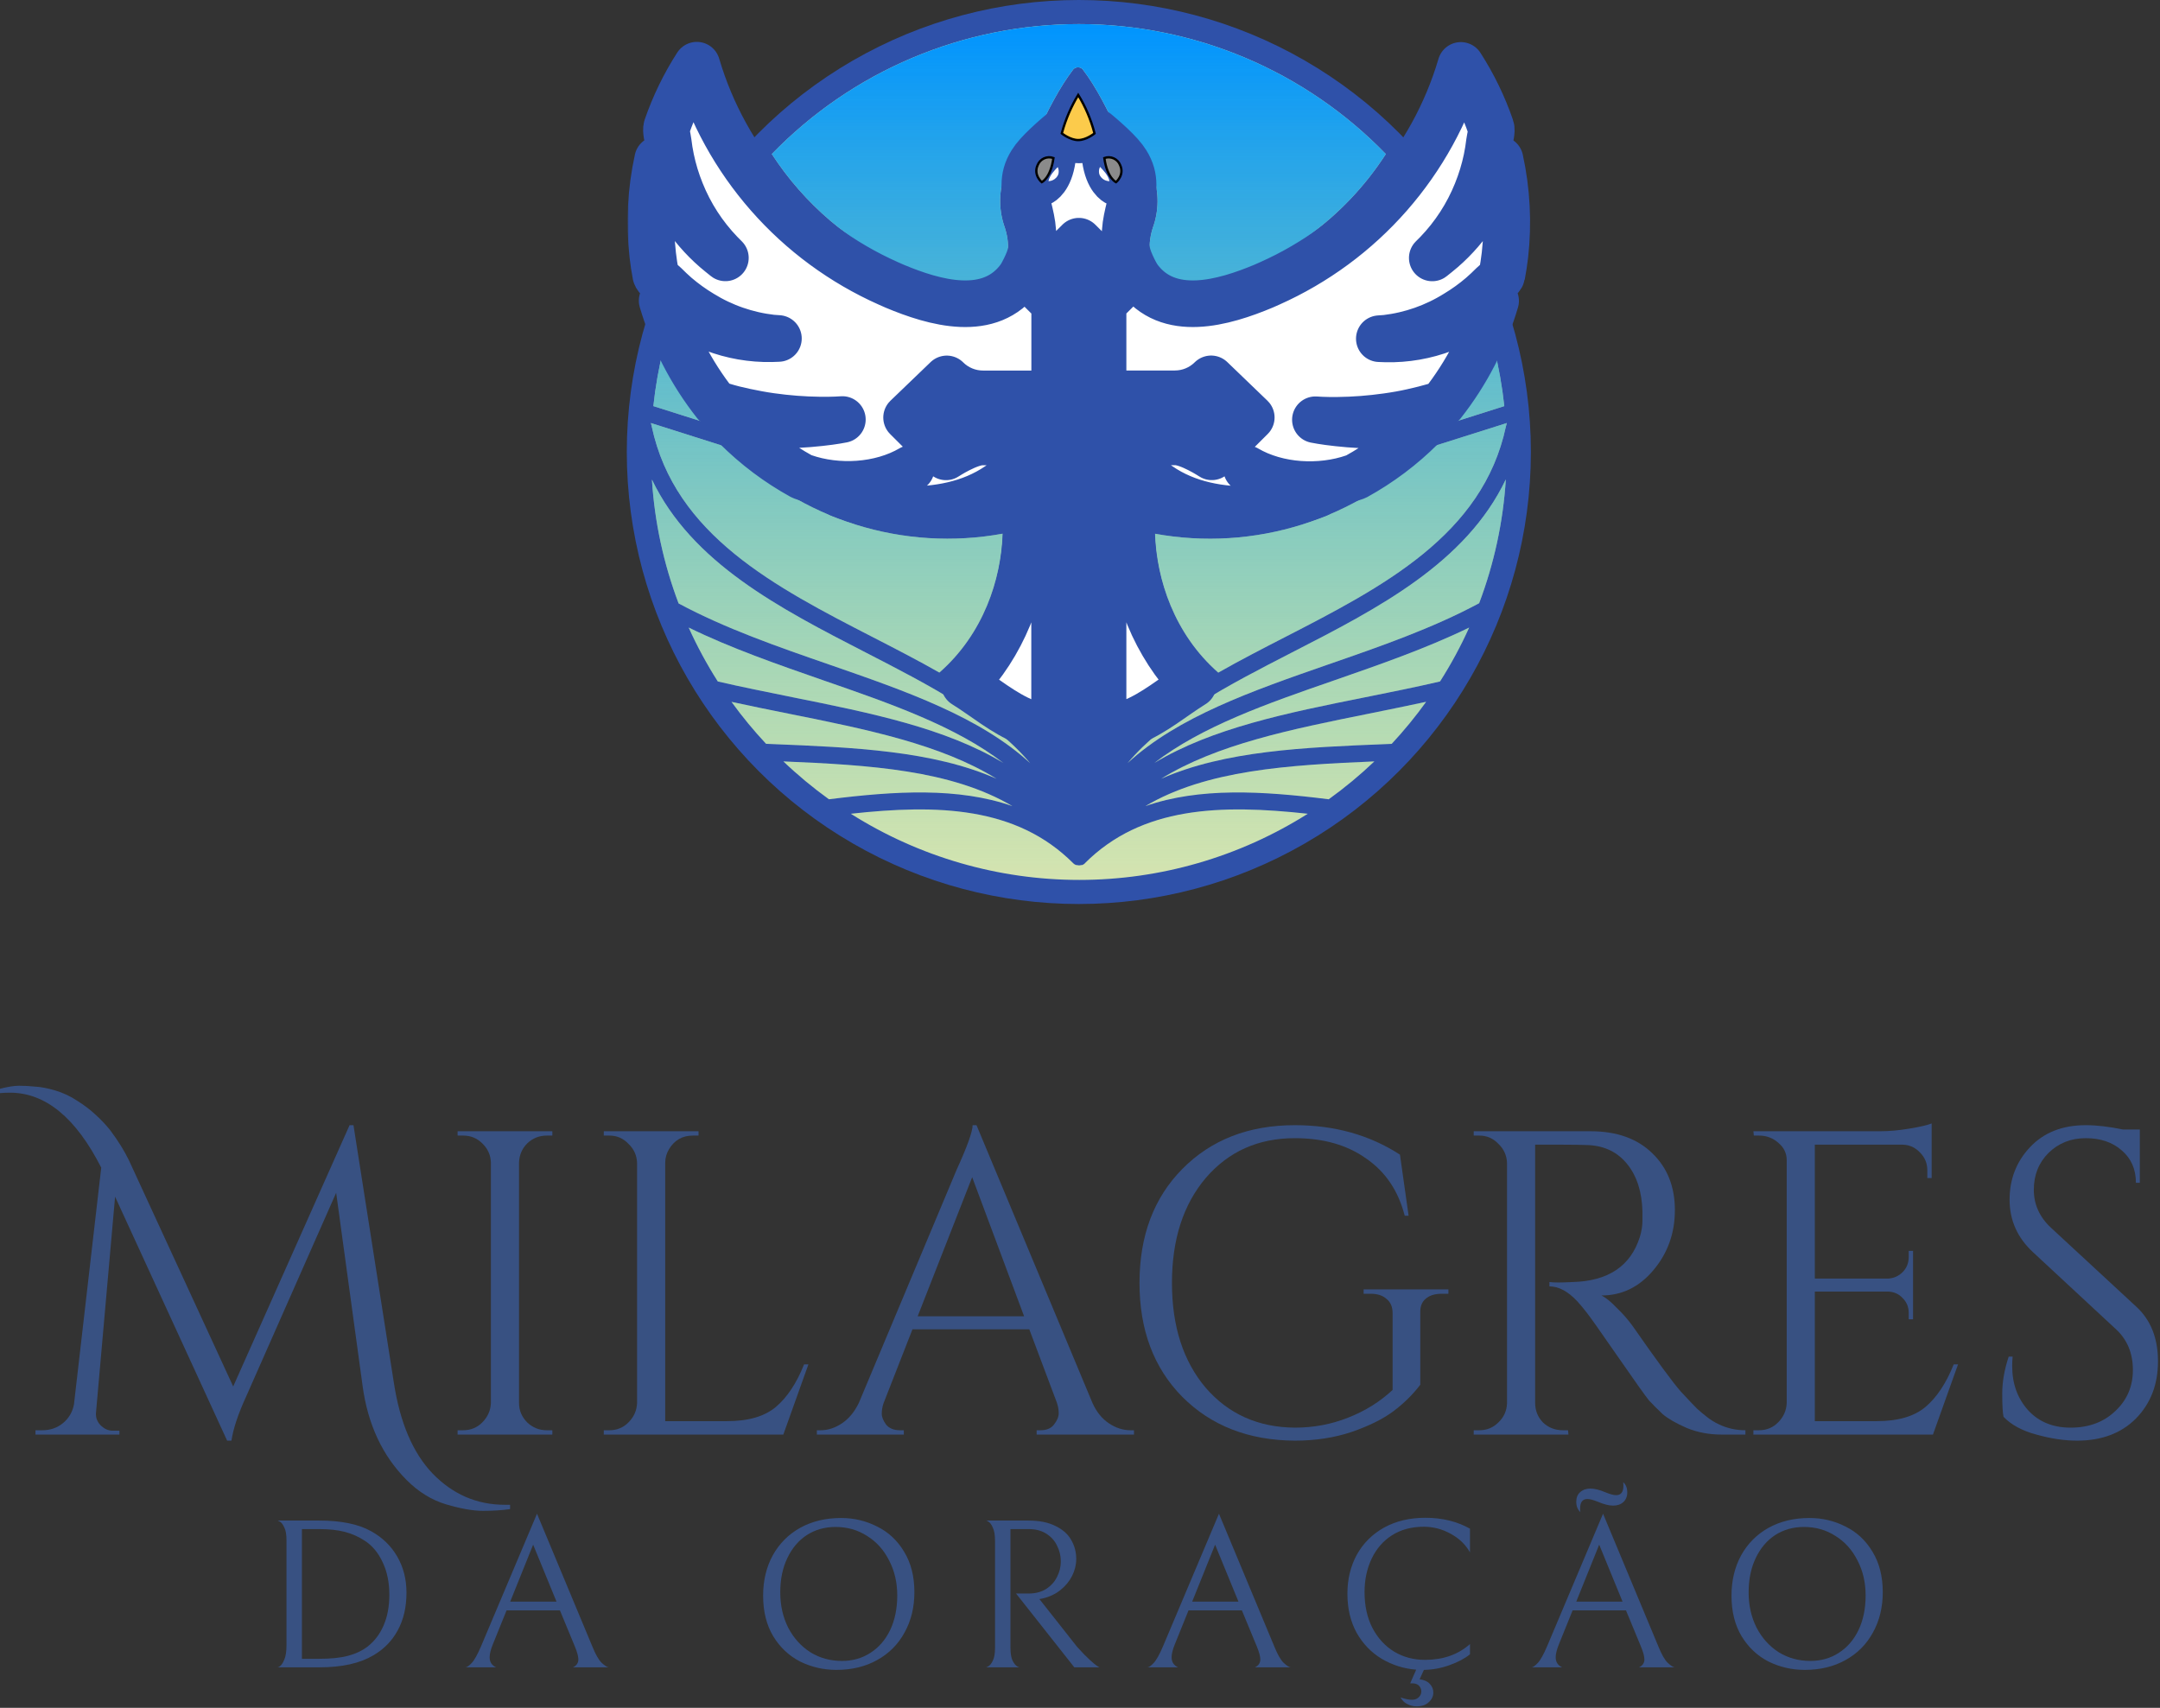 <svg width="927" height="733" viewBox="0 0 927 733" fill="none" xmlns="http://www.w3.org/2000/svg">
<rect x="0" y="0" width="927" height="733" fill="#333333" stroke="none"/>
<path d="M160.196 710.487C154.433 713.905 146.74 715.614 137.115 715.614H119C119 715.798 119.368 715.645 120.103 715.157C120.839 714.607 121.483 713.631 122.035 712.227C122.648 710.823 122.954 708.778 122.954 706.092V661.043C122.954 658.663 122.648 656.862 122.035 655.641C121.483 654.359 120.839 653.505 120.103 653.077C119.368 652.65 119 652.498 119 652.62H137.023C146.403 652.62 153.82 654.146 159.276 657.198C164.119 659.884 167.859 663.516 170.495 668.094C173.131 672.672 174.449 677.83 174.449 683.568C174.449 689.794 173.192 695.196 170.679 699.774C168.227 704.291 164.732 707.862 160.196 710.487ZM156.61 661.318C153.912 659.548 151.031 658.266 147.966 657.472C144.901 656.679 141.253 656.282 137.023 656.282H129.575V711.952H137.023C142.05 711.952 146.157 711.525 149.345 710.67C152.594 709.815 155.384 708.503 157.713 706.733C160.717 704.413 163.016 701.392 164.61 697.668C166.265 693.884 167.093 689.489 167.093 684.483C167.093 679.173 166.142 674.534 164.242 670.566C162.403 666.537 159.859 663.454 156.61 661.318Z" fill="#385182"/>
<path d="M217.405 691.167L211.52 705.726C210.6 707.984 210.14 709.846 210.14 711.311C210.14 713.325 211.06 714.76 212.899 715.614H199.75C200.363 715.614 201.251 715.004 202.416 713.783C203.581 712.562 204.93 710.151 206.462 706.55L230.463 649.69L254.279 706.824C255.628 710.121 256.915 712.379 258.141 713.6C259.428 714.821 260.44 715.492 261.175 715.614H245.911C247.444 714.882 248.21 713.753 248.21 712.227C248.21 710.945 247.719 709.113 246.739 706.733L240.302 691.167H217.405ZM238.83 687.413L228.807 662.966L218.968 687.413H238.83Z" fill="#385182"/>
<path d="M327.506 684.85C327.506 678.379 328.885 672.611 331.644 667.544C334.464 662.478 338.387 658.541 343.414 655.733C348.502 652.925 354.357 651.521 360.978 651.521C366.495 651.521 371.644 652.742 376.426 655.183C381.269 657.564 385.131 661.165 388.012 665.988C390.955 670.81 392.426 676.609 392.426 683.385C392.426 689.855 391.016 695.623 388.196 700.69C385.438 705.756 381.514 709.693 376.426 712.501C371.399 715.309 365.575 716.713 358.955 716.713C353.437 716.713 348.257 715.523 343.414 713.142C338.633 710.701 334.77 707.069 331.828 702.246C328.947 697.424 327.506 691.625 327.506 684.85ZM385.07 684.758C385.07 679.203 383.905 674.198 381.576 669.742C379.307 665.225 376.15 661.715 372.104 659.212C368.12 656.648 363.614 655.366 358.587 655.366C353.989 655.366 349.882 656.526 346.265 658.846C342.709 661.165 339.92 664.462 337.897 668.735C335.874 672.946 334.862 677.86 334.862 683.476C334.862 689.031 335.997 694.067 338.265 698.584C340.594 703.04 343.751 706.55 347.736 709.113C351.782 711.616 356.319 712.868 361.345 712.868C365.943 712.868 370.02 711.708 373.576 709.388C377.192 707.069 380.012 703.803 382.035 699.591C384.058 695.318 385.07 690.374 385.07 684.758Z" fill="#385182"/>
<path d="M441.563 683.934C444.383 683.934 446.835 683.293 448.92 682.011C451.004 680.668 452.567 678.959 453.609 676.884C454.713 674.747 455.265 672.519 455.265 670.2C455.265 667.819 454.744 665.591 453.701 663.516C452.721 661.379 451.188 659.639 449.104 658.296C447.019 656.954 444.475 656.282 441.471 656.282H433.655V707.191C433.655 709.632 433.962 711.494 434.575 712.776C435.188 713.997 435.862 714.821 436.598 715.248C437.333 715.614 437.701 715.736 437.701 715.614H423.08C423.08 715.736 423.448 715.584 424.184 715.157C424.919 714.729 425.563 713.905 426.115 712.684C426.728 711.464 427.034 709.632 427.034 707.191V661.41C427.034 658.907 426.728 657.015 426.115 655.733C425.563 654.39 424.919 653.505 424.184 653.077C423.448 652.589 423.08 652.436 423.08 652.62H441.287C446.069 652.62 449.993 653.413 453.058 655C456.184 656.526 458.422 658.541 459.77 661.043C461.18 663.485 461.885 666.171 461.885 669.101C461.885 671.542 461.303 673.954 460.138 676.334C458.974 678.654 457.288 680.699 455.081 682.469C452.935 684.178 450.422 685.368 447.54 686.04L446.069 686.315L462.253 706.824C464.399 709.205 466.177 711.036 467.587 712.318C468.997 713.6 470.008 714.455 470.621 714.882C471.296 715.309 471.694 715.553 471.817 715.614H461.058L436.046 683.934H441.563Z" fill="#385182"/>
<path d="M510.081 691.167L504.196 705.726C503.276 707.984 502.816 709.846 502.816 711.311C502.816 713.325 503.736 714.76 505.575 715.614H492.425C493.038 715.614 493.927 715.004 495.092 713.783C496.257 712.562 497.605 710.151 499.138 706.55L523.138 649.69L546.955 706.824C548.303 710.121 549.591 712.379 550.817 713.6C552.104 714.821 553.116 715.492 553.851 715.614H538.587C540.119 714.882 540.886 713.753 540.886 712.227C540.886 710.945 540.395 709.113 539.414 706.733L532.978 691.167H510.081ZM531.506 687.413L521.483 662.966L511.644 687.413H531.506Z" fill="#385182"/>
<path d="M615.137 726.419C615.137 728.006 614.494 729.379 613.206 730.539C611.98 731.76 610.233 732.37 607.965 732.37C606.555 732.37 605.206 732.035 603.919 731.363C602.693 730.753 601.742 729.807 601.068 728.525C602.968 729.196 604.593 729.532 605.942 729.532C607.229 729.532 608.21 729.166 608.884 728.433C609.62 727.762 609.988 726.938 609.988 725.961C609.988 725.045 609.651 724.221 608.976 723.489C608.302 722.817 607.321 722.482 606.034 722.482H605.206L607.781 716.622C602.447 716.194 597.513 714.638 592.976 711.952C588.501 709.266 584.915 705.543 582.217 700.781C579.581 695.959 578.263 690.374 578.263 684.025C578.263 677.799 579.612 672.214 582.309 667.27C585.068 662.325 588.961 658.449 593.988 655.641C599.076 652.833 604.992 651.429 611.735 651.429C618.907 651.429 625.283 652.986 630.862 656.099V666.262C628.961 662.905 626.202 660.25 622.586 658.296C618.969 656.282 615.107 655.275 610.999 655.275C605.788 655.275 601.252 656.496 597.39 658.937C593.589 661.379 590.677 664.736 588.654 669.009C586.631 673.282 585.62 678.043 585.62 683.293C585.62 689.214 586.754 694.372 589.022 698.767C591.352 703.162 594.478 706.55 598.401 708.93C602.325 711.25 606.708 712.41 611.551 712.41C619.337 712.41 625.773 710.151 630.862 705.634V710.029C628.593 711.86 625.651 713.417 622.034 714.699C618.478 715.981 614.831 716.652 611.091 716.713L609.252 720.742C611.152 720.986 612.593 721.627 613.574 722.665C614.616 723.763 615.137 725.015 615.137 726.419Z" fill="#385182"/>
<path d="M674.917 691.167L669.032 705.726C668.113 707.984 667.653 709.846 667.653 711.311C667.653 713.325 668.572 714.76 670.412 715.614H657.262C657.875 715.614 658.764 715.004 659.929 713.783C661.093 712.562 662.442 710.151 663.975 706.55L687.975 649.69L711.791 706.824C713.14 710.121 714.427 712.379 715.653 713.6C716.941 714.821 717.952 715.492 718.688 715.614H703.423C704.956 714.882 705.722 713.753 705.722 712.227C705.722 710.945 705.232 709.113 704.251 706.733L697.814 691.167H674.917ZM696.343 687.413L686.32 662.966L676.481 687.413H696.343ZM676.481 644.562C676.481 642.792 677.032 641.419 678.136 640.442C679.301 639.404 680.772 638.885 682.55 638.885C684.327 638.885 686.504 639.435 689.078 640.533C691.04 641.327 692.542 641.724 693.584 641.724C695.669 641.724 696.711 640.381 696.711 637.695C696.711 637.024 696.68 636.505 696.619 636.138C697.784 637.176 698.366 638.641 698.366 640.533C698.366 642.304 697.784 643.708 696.619 644.745C695.515 645.722 694.075 646.21 692.297 646.21C690.519 646.21 688.343 645.661 685.768 644.562C683.806 643.769 682.304 643.372 681.262 643.372C679.178 643.372 678.136 644.715 678.136 647.401C678.136 648.072 678.166 648.591 678.228 648.957C677.063 647.919 676.481 646.454 676.481 644.562Z" fill="#385182"/>
<path d="M743.1 684.85C743.1 678.379 744.479 672.611 747.238 667.544C750.058 662.478 753.981 658.541 759.008 655.733C764.096 652.925 769.951 651.521 776.572 651.521C782.089 651.521 787.238 652.742 792.02 655.183C796.863 657.564 800.725 661.165 803.606 665.988C806.549 670.81 808.02 676.609 808.02 683.385C808.02 689.855 806.61 695.623 803.79 700.69C801.032 705.756 797.108 709.693 792.02 712.501C786.993 715.309 781.169 716.713 774.549 716.713C769.031 716.713 763.851 715.523 759.008 713.142C754.226 710.701 750.364 707.069 747.422 702.246C744.541 697.424 743.1 691.625 743.1 684.85ZM800.664 684.758C800.664 679.203 799.499 674.198 797.169 669.742C794.901 665.225 791.744 661.715 787.698 659.212C783.713 656.648 779.208 655.366 774.181 655.366C769.583 655.366 765.476 656.526 761.859 658.846C758.303 661.165 755.514 664.462 753.491 668.735C751.468 672.946 750.456 677.86 750.456 683.476C750.456 689.031 751.59 694.067 753.859 698.584C756.188 703.04 759.345 706.55 763.33 709.113C767.376 711.616 771.912 712.868 776.939 712.868C781.537 712.868 785.614 711.708 789.169 709.388C792.786 707.069 795.606 703.803 797.629 699.591C799.652 695.318 800.664 690.374 800.664 684.758Z" fill="#385182"/>
<path d="M216.683 645.852C217.426 645.852 218.169 645.852 218.911 645.852V647.712C215.445 648.208 211.546 648.456 207.214 648.456C203.005 648.456 197.744 647.526 191.431 645.666C185.242 643.806 179.61 640.334 174.535 635.25C164.137 624.835 157.824 611.32 155.596 594.705L144.27 511.939L105.649 599.354C102.183 606.918 100.079 613.242 99.336 618.325H97.48L49.39 513.613L41.22 606.05C40.972 608.158 41.591 610.018 43.077 611.63C44.686 613.242 46.419 614.048 48.276 614.048H51.246V615.721H15.225V613.862H18.196C21.538 613.862 24.447 612.87 26.923 610.886C29.522 608.778 31.132 606.05 31.75 602.702L43.448 501.152C32.555 479.701 19.496 468.976 4.271 468.976C2.909 468.976 1.485 469.038 0 469.162V467.302C3.342 466.434 6.065 466 8.17 466C10.274 466 12.564 466.124 15.04 466.372C17.515 466.496 20.424 467.054 23.766 468.046C27.109 469.038 30.265 470.526 33.236 472.51C36.207 474.37 38.806 476.353 41.034 478.461C43.262 480.445 45.367 482.677 47.347 485.157C50.689 489.621 53.351 493.898 55.331 497.99L100.079 595.077L150.026 482.925H151.697L168.965 593.031C171.564 610.39 177.134 623.533 185.675 632.461C194.34 641.388 204.676 645.852 216.683 645.852Z" fill="#385182"/>
<path d="M198.796 613.862C202.014 613.862 204.737 612.746 206.966 610.514C209.317 608.158 210.555 605.368 210.679 602.144V498.92C210.555 495.696 209.317 492.968 206.966 490.737C204.737 488.505 202.014 487.389 198.796 487.389H196.382V485.529H237.045V487.389H234.631C231.413 487.389 228.628 488.505 226.276 490.737C224.048 492.968 222.872 495.696 222.748 498.92V602.144C222.748 605.368 223.924 608.158 226.276 610.514C228.628 612.746 231.413 613.862 234.631 613.862H237.045V615.721H196.382V613.862H198.796Z" fill="#385182"/>
<path d="M261.534 613.862C264.752 613.862 267.475 612.746 269.704 610.514C272.055 608.158 273.293 605.368 273.417 602.144V499.106C273.293 495.882 272.055 493.154 269.704 490.923C267.475 488.567 264.752 487.389 261.534 487.389H259.12V485.529H299.783V487.389H297.369C292.913 487.389 289.509 489.311 287.157 493.154C286.043 495.014 285.486 496.998 285.486 499.106V609.956H312.038C321.197 609.956 328.191 607.91 333.019 603.818C337.846 599.726 341.869 593.651 345.088 585.591H346.944L336.175 615.721H259.12V613.862H261.534Z" fill="#385182"/>
<path d="M485.184 613.862H486.669V615.721H444.893V613.862H446.564C449.163 613.862 451.082 613.056 452.32 611.444C453.681 609.708 454.362 608.096 454.362 606.608C454.362 605.12 454.114 603.632 453.619 602.144L441.736 570.526H391.604L379.163 602.33C378.668 603.818 378.421 605.306 378.421 606.794C378.421 608.158 379.04 609.708 380.278 611.444C381.639 613.056 383.62 613.862 386.219 613.862H387.89V615.721H350.569V613.862H352.241C355.335 613.862 358.368 612.87 361.339 610.886C364.309 608.902 366.723 605.988 368.58 602.144L410.543 502.082C415.123 492.039 417.413 485.653 417.413 482.925H419.084L468.845 602.144C470.578 605.988 472.93 608.902 475.9 610.886C478.871 612.87 481.966 613.862 485.184 613.862ZM393.832 564.946H439.508L417.227 505.244L393.832 564.946Z" fill="#385182"/>
<path d="M555.696 618.325C535.89 618.201 519.799 611.94 507.42 599.54C495.166 587.141 489.038 570.836 489.038 550.625C489.038 530.414 495.166 514.109 507.42 501.71C519.799 489.187 535.89 482.925 555.696 482.925C572.778 482.925 587.818 487.141 600.815 495.572L604.528 521.797H602.857C600.134 511.133 594.626 502.95 586.332 497.246C578.162 491.419 567.95 488.505 555.696 488.505C539.975 488.505 527.226 494.208 517.447 505.616C507.792 517.023 502.964 532.026 502.964 550.625C502.964 569.224 507.792 584.227 517.447 595.635C527.226 606.918 539.975 612.622 555.696 612.746C563.742 612.746 571.354 611.32 578.534 608.468C585.837 605.616 592.212 601.648 597.658 596.565V563.644C597.658 560.917 596.792 558.871 595.059 557.507C593.45 556.019 591.16 555.275 588.189 555.275H585.218V553.415H621.61V555.275H618.825C615.731 555.275 613.379 556.019 611.77 557.507C610.16 558.871 609.418 560.917 609.542 563.644V594.333C606.323 598.548 602.486 602.33 598.03 605.678C593.573 609.026 587.57 612.002 580.019 614.606C572.592 617.085 564.484 618.325 555.696 618.325Z" fill="#385182"/>
<path d="M670.714 491.295H658.831V602.144C658.831 605.368 659.945 608.158 662.173 610.514C664.525 612.746 667.372 613.862 670.714 613.862H672.942L673.128 615.721H632.465V613.862H634.879C638.097 613.862 640.821 612.746 643.049 610.514C645.401 608.282 646.638 605.554 646.762 602.33V499.106C646.638 495.882 645.401 493.154 643.049 490.923C640.821 488.567 638.097 487.389 634.879 487.389H632.465V485.529H682.598C693.862 485.529 702.712 488.691 709.149 495.014C715.586 501.214 718.804 509.336 718.804 519.379C718.804 529.298 715.71 537.916 709.521 545.231C703.455 552.423 696.028 556.019 687.24 556.019C689.096 556.887 691.262 558.623 693.738 561.227C696.338 563.706 698.628 566.31 700.608 569.038C711.253 584.289 718.185 593.713 721.404 597.309C724.622 600.78 726.912 603.198 728.274 604.562C729.635 605.802 731.121 607.042 732.73 608.282C734.339 609.522 735.948 610.514 737.557 611.258C741.147 612.994 744.984 613.862 749.069 613.862V615.721H738.857C733.534 615.721 728.583 614.792 724.003 612.932C719.423 610.948 715.957 608.964 713.605 606.98C711.377 604.872 709.397 602.888 707.664 601.028C706.055 599.044 701.475 592.597 693.924 581.685C686.373 570.774 681.979 564.574 680.741 563.086C679.503 561.475 678.203 559.925 676.842 558.437C672.881 554.221 668.919 552.113 664.958 552.113V550.253C665.949 550.377 667.248 550.439 668.858 550.439C670.467 550.439 672.447 550.377 674.799 550.253C690.148 549.881 699.804 543.434 703.765 530.91C704.507 528.43 704.879 526.137 704.879 524.029C704.879 521.797 704.879 520.371 704.879 519.751C704.631 511.443 702.465 504.748 698.38 499.664C694.295 494.58 688.787 491.853 681.855 491.481C678.884 491.357 675.171 491.295 670.714 491.295Z" fill="#385182"/>
<path d="M754.915 613.862C758.133 613.862 760.857 612.746 763.085 610.514C765.437 608.158 766.675 605.368 766.798 602.144V497.99C766.798 495.014 765.622 492.534 763.271 490.551C760.919 488.443 758.133 487.389 754.915 487.389H752.687L752.501 485.529H806.904C810.742 485.529 814.888 485.157 819.344 484.413C823.924 483.669 827.143 482.925 829 482.181V505.616H827.143V502.268C827.143 499.292 826.091 496.75 823.986 494.642C822.006 492.534 819.592 491.419 816.745 491.295H778.867V548.765H810.246C812.722 548.641 814.826 547.711 816.559 545.975C818.292 544.24 819.159 542.07 819.159 539.466V536.862H821.016V566.248H819.159V563.458C819.159 560.979 818.292 558.871 816.559 557.135C814.95 555.399 812.908 554.469 810.432 554.345H778.867V609.956H805.419C814.579 609.956 821.573 607.91 826.4 603.818C831.228 599.726 835.251 593.651 838.469 585.591H840.326L829.557 615.721H752.501V613.862H754.915Z" fill="#385182"/>
<path d="M859.849 608.096C859.478 606.36 859.292 603.012 859.292 598.052C859.292 593.093 860.221 587.823 862.077 582.243H863.749C863.625 583.607 863.563 584.971 863.563 586.335C863.563 593.899 865.853 600.222 870.433 605.306C875.013 610.266 881.078 612.746 888.629 612.746C896.427 612.746 902.802 610.39 907.754 605.678C912.829 600.966 915.366 595.077 915.366 588.009C915.366 580.817 912.952 574.99 908.125 570.526L872.475 537.42C865.791 531.22 862.449 523.719 862.449 514.915C862.449 506.112 865.358 498.61 871.176 492.41C877.117 486.087 885.101 482.925 895.128 482.925C899.831 482.925 905.154 483.545 911.096 484.785H918.337V507.662H916.666C916.666 501.834 914.624 497.184 910.539 493.712C906.578 490.241 901.441 488.505 895.128 488.505C888.815 488.505 883.492 490.613 879.16 494.828C874.951 499.044 872.847 504.314 872.847 510.637C872.847 516.961 875.322 522.417 880.274 527.005L916.852 560.855C923.041 566.558 926.135 574.37 926.135 584.289C926.135 594.209 922.979 602.392 916.666 608.84C910.353 615.164 901.936 618.325 891.414 618.325C885.968 618.325 880.15 617.457 873.961 615.721C867.895 614.11 863.191 611.568 859.849 608.096Z" fill="#385182"/>
<circle cx="463" cy="194" r="194" fill="#2F51A9"/>
<path d="M645.596 174.3C644.7 165.966 643.238 157.703 641.222 149.567C636.435 161.127 630.036 171.952 622.215 181.72L645.596 174.3Z" fill="#D4E4B0"/>
<path d="M645.596 174.3C644.7 165.966 643.238 157.703 641.222 149.567C636.435 161.127 630.036 171.952 622.215 181.72L645.596 174.3Z" fill="url(#paint0_linear_23_814)"/>
<path d="M284.777 149.567C282.749 157.7 281.288 165.964 280.403 174.3L303.784 181.72C295.955 171.958 289.555 161.132 284.777 149.567Z" fill="#D4E4B0"/>
<path d="M284.777 149.567C282.749 157.7 281.288 165.964 280.403 174.3L303.784 181.72C295.955 171.958 289.555 161.132 284.777 149.567Z" fill="url(#paint1_linear_23_814)"/>
<path d="M388.307 114.917C394.898 117.838 401.719 120.213 408.699 122.017C427.019 125.646 436.991 113.337 430.774 96.322C428.553 89.213 428.742 81.57 431.312 74.579C433.881 67.589 438.687 61.643 444.983 57.665C449.563 47.554 454.67 37.535 460.681 29.691C461.207 29.18 461.911 28.894 462.645 28.894C463.378 28.894 464.083 29.18 464.608 29.691C470.494 37.397 475.429 47.222 479.94 57.172C486.571 60.982 491.702 66.942 494.484 74.065C497.266 81.189 497.531 89.049 495.237 96.345C489.031 113.36 498.946 125.669 517.323 122.04C549.243 113.794 576.886 93.827 594.747 66.115C577.64 48.468 557.163 34.438 534.53 24.857C511.897 15.275 487.571 10.338 462.994 10.338C438.417 10.338 414.09 15.275 391.458 24.857C368.825 34.438 348.348 48.468 331.241 66.115C345.156 87.548 364.975 104.497 388.307 114.917Z" fill="#D4E4B0"/>
<path d="M388.307 114.917C394.898 117.838 401.719 120.213 408.699 122.017C427.019 125.646 436.991 113.337 430.774 96.322C428.553 89.213 428.742 81.57 431.312 74.579C433.881 67.589 438.687 61.643 444.983 57.665C449.563 47.554 454.67 37.535 460.681 29.691C461.207 29.18 461.911 28.894 462.645 28.894C463.378 28.894 464.083 29.18 464.608 29.691C470.494 37.397 475.429 47.222 479.94 57.172C486.571 60.982 491.702 66.942 494.484 74.065C497.266 81.189 497.531 89.049 495.237 96.345C489.031 113.36 498.946 125.669 517.323 122.04C549.243 113.794 576.886 93.827 594.747 66.115C577.64 48.468 557.163 34.438 534.53 24.857C511.897 15.275 487.571 10.338 462.994 10.338C438.417 10.338 414.09 15.275 391.458 24.857C368.825 34.438 348.348 48.468 331.241 66.115C345.156 87.548 364.975 104.497 388.307 114.917Z" fill="url(#paint2_linear_23_814)"/>
<path d="M465.559 370.527V370.596C465.51 370.641 465.457 370.679 465.399 370.711L465.193 370.871L464.964 371.02L464.586 371.203L464.471 371.272C464.471 371.272 464.402 371.272 464.38 371.272H464.082C463.454 371.455 462.786 371.455 462.158 371.272H461.78C461.736 371.253 461.694 371.23 461.655 371.203L461.277 371.02L461.048 370.871L460.853 370.711L460.681 370.596C460.681 370.596 460.681 370.596 460.624 370.527C436.167 346.058 402.287 345.176 365.144 349.264C394.483 367.814 428.483 377.661 463.195 377.661C497.906 377.661 531.906 367.814 561.245 349.264C523.896 345.176 490.027 346.058 465.559 370.527Z" fill="#D4E4B0"/>
<path d="M465.559 370.527V370.596C465.51 370.641 465.457 370.679 465.399 370.711L465.193 370.871L464.964 371.02L464.586 371.203L464.471 371.272C464.471 371.272 464.402 371.272 464.38 371.272H464.082C463.454 371.455 462.786 371.455 462.158 371.272H461.78C461.736 371.253 461.694 371.23 461.655 371.203L461.277 371.02L461.048 370.871L460.853 370.711L460.681 370.596C460.681 370.596 460.681 370.596 460.624 370.527C436.167 346.058 402.287 345.176 365.144 349.264C394.483 367.814 428.483 377.661 463.195 377.661C497.906 377.661 531.906 367.814 561.245 349.264C523.896 345.176 490.027 346.058 465.559 370.527Z" fill="url(#paint3_linear_23_814)"/>
<path d="M434.484 345.978C408.298 330.485 373.159 328.344 336.21 326.798C342.344 332.657 348.874 338.086 355.755 343.046C384.185 339.474 411.206 337.859 434.484 345.978Z" fill="#D4E4B0"/>
<path d="M434.484 345.978C408.298 330.485 373.159 328.344 336.21 326.798C342.344 332.657 348.874 338.086 355.755 343.046C384.185 339.474 411.206 337.859 434.484 345.978Z" fill="url(#paint4_linear_23_814)"/>
<path d="M570.245 343.046C577.135 338.085 583.677 332.656 589.824 326.798C552.875 328.344 517.69 330.485 491.561 345.978C514.839 337.859 541.803 339.474 570.245 343.046Z" fill="#D4E4B0"/>
<path d="M570.245 343.046C577.135 338.085 583.677 332.656 589.824 326.798C552.875 328.344 517.69 330.485 491.561 345.978C514.839 337.859 541.803 339.474 570.245 343.046Z" fill="url(#paint5_linear_23_814)"/>
<path d="M498.317 334.241C525.67 322.172 559.745 320.763 595.091 319.355L597.266 319.263C602.57 313.567 607.507 307.539 612.048 301.217C603.804 303.015 595.503 304.652 587.248 306.347C554.158 313.011 522.27 319.447 498.317 334.241Z" fill="#D4E4B0"/>
<path d="M498.317 334.241C525.67 322.172 559.745 320.763 595.091 319.355L597.266 319.263C602.57 313.567 607.507 307.539 612.048 301.217C603.804 303.015 595.503 304.652 587.248 306.347C554.158 313.011 522.27 319.447 498.317 334.241Z" fill="url(#paint6_linear_23_814)"/>
<path d="M427.683 334.241C403.73 319.447 371.842 313.011 338.752 306.37C330.485 304.71 322.195 303.038 313.94 301.24C318.501 307.545 323.453 313.557 328.768 319.24L330.955 319.332C366.255 320.763 400.329 322.172 427.683 334.241Z" fill="#D4E4B0"/>
<path d="M427.683 334.241C403.73 319.447 371.842 313.011 338.752 306.37C330.485 304.71 322.195 303.038 313.94 301.24C318.501 307.545 323.453 313.557 328.768 319.24L330.955 319.332C366.255 320.763 400.329 322.172 427.683 334.241Z" fill="url(#paint7_linear_23_814)"/>
<path d="M430.603 327.462C410.211 311.752 382.364 302.042 353.511 292.057C333.806 285.187 313.883 278.316 295.563 269.351C299.168 277.35 303.343 285.079 308.055 292.481C318.703 294.954 329.501 297.061 340.218 299.271C373.594 305.969 405.814 312.496 430.603 327.462Z" fill="#D4E4B0"/>
<path d="M430.603 327.462C410.211 311.752 382.364 302.042 353.511 292.057C333.806 285.187 313.883 278.316 295.563 269.351C299.168 277.35 303.343 285.079 308.055 292.481C318.703 294.954 329.501 297.061 340.218 299.271C373.594 305.969 405.814 312.496 430.603 327.462Z" fill="url(#paint8_linear_23_814)"/>
<path d="M495.397 327.462C520.175 312.496 552.395 305.969 585.851 299.271C596.58 297.118 607.366 294.954 618.014 292.481C622.728 285.084 626.903 277.358 630.506 269.362C612.106 278.316 592.183 285.187 572.489 292.057C543.624 302.042 515.79 311.752 495.397 327.462Z" fill="#D4E4B0"/>
<path d="M495.397 327.462C520.175 312.496 552.395 305.969 585.851 299.271C596.58 297.118 607.366 294.954 618.014 292.481C622.728 285.084 626.903 277.358 630.506 269.362C612.106 278.316 592.183 285.187 572.489 292.057C543.624 302.042 515.79 311.752 495.397 327.462Z" fill="url(#paint9_linear_23_814)"/>
<path d="M554.57 279.988C527.09 294.118 500.595 307.756 483.913 327.519C505.553 307.618 537.212 296.603 570.108 285.152C592.297 277.469 614.762 269.671 634.799 258.896C641.242 241.852 645.101 223.94 646.249 205.754C629.109 241.675 591.347 261.141 554.57 279.988Z" fill="#D4E4B0"/>
<path d="M554.57 279.988C527.09 294.118 500.595 307.756 483.913 327.519C505.553 307.618 537.212 296.603 570.108 285.152C592.297 277.469 614.762 269.671 634.799 258.896C641.242 241.852 645.101 223.94 646.249 205.754C629.109 241.675 591.347 261.141 554.57 279.988Z" fill="url(#paint10_linear_23_814)"/>
<path d="M442.121 327.553C425.439 307.79 398.944 294.152 371.464 280.022C334.676 261.106 296.914 241.652 279.785 205.823C280.932 224.016 284.791 241.936 291.235 258.988C311.261 269.751 333.737 277.56 355.927 285.244C388.788 296.637 420.435 307.618 442.121 327.553Z" fill="#D4E4B0"/>
<path d="M442.121 327.553C425.439 307.79 398.944 294.152 371.464 280.022C334.676 261.106 296.914 241.652 279.785 205.823C280.932 224.016 284.791 241.936 291.235 258.988C311.261 269.751 333.737 277.56 355.927 285.244C388.788 296.637 420.435 307.618 442.121 327.553Z" fill="url(#paint11_linear_23_814)"/>
<path d="M646.203 181.708C646.203 182.143 646.272 182.567 646.306 183.002C646.409 182.51 646.558 182.063 646.661 181.559L646.203 181.708Z" fill="#D4E4B0"/>
<path d="M646.203 181.708C646.203 182.143 646.272 182.567 646.306 183.002C646.409 182.51 646.558 182.063 646.661 181.559L646.203 181.708Z" fill="url(#paint12_linear_23_814)"/>
<path d="M612.724 192.311C597.664 207.479 579.139 218.753 558.747 225.159C538.356 231.565 516.711 232.91 495.684 229.079C496.371 248.545 503.882 272.064 522.843 288.69C532.083 283.423 541.701 278.476 551.25 273.564C593.168 252.014 636.379 229.732 646.284 183.025C646.284 182.59 646.203 182.166 646.18 181.731L612.724 192.311Z" fill="#D4E4B0"/>
<path d="M612.724 192.311C597.664 207.479 579.139 218.753 558.747 225.159C538.356 231.565 516.711 232.91 495.684 229.079C496.371 248.545 503.882 272.064 522.843 288.69C532.083 283.423 541.701 278.476 551.25 273.564C593.168 252.014 636.379 229.732 646.284 183.025C646.284 182.59 646.203 182.166 646.18 181.731L612.724 192.311Z" fill="url(#paint13_linear_23_814)"/>
<path d="M279.338 181.559C279.441 182.052 279.59 182.498 279.693 182.979C279.693 182.556 279.762 182.132 279.785 181.708L279.338 181.559Z" fill="#D4E4B0"/>
<path d="M279.338 181.559C279.441 182.052 279.59 182.498 279.693 182.979C279.693 182.556 279.762 182.132 279.785 181.708L279.338 181.559Z" fill="url(#paint14_linear_23_814)"/>
<path d="M374.739 273.541C384.288 278.454 393.906 283.4 403.146 288.667C422.118 272.041 429.629 248.591 430.316 229.056C409.282 232.9 387.627 231.563 367.225 225.161C346.823 218.759 328.287 207.484 313.219 192.311L279.785 181.708C279.785 182.132 279.716 182.556 279.693 182.979C289.597 229.709 332.821 251.98 374.739 273.541Z" fill="#D4E4B0"/>
<path d="M374.739 273.541C384.288 278.454 393.906 283.4 403.146 288.667C422.118 272.041 429.629 248.591 430.316 229.056C409.282 232.9 387.627 231.563 367.225 225.161C346.823 218.759 328.287 207.484 313.219 192.311L279.785 181.708C279.785 182.132 279.716 182.556 279.693 182.979C289.597 229.709 332.821 251.98 374.739 273.541Z" fill="url(#paint15_linear_23_814)"/>
<mask id="path-5-outside-1_23_814" maskUnits="userSpaceOnUse" x="269.338" y="16.975" width="388" height="305" fill="black">
<rect fill="white" x="269.338" y="16.975" width="388" height="305"/>
<path d="M643.748 68.464C643.238 70.082 642.692 71.748 642.04 73.448C636.822 87.15 628.472 99.658 616.944 108.882L614.678 110.701L616.73 108.646C624.032 101.075 629.799 92.172 633.714 82.425C635.577 77.838 637.026 73.095 638.043 68.251C638.541 65.818 638.944 63.373 639.229 60.905C639.419 59.31 640.415 56.18 639.846 54.657C636.628 45.312 632.296 36.386 626.942 28.069C620.883 48.636 610.417 67.65 596.267 83.8C582.116 99.95 564.617 112.851 544.975 121.615C544.086 122.005 543.196 122.395 542.307 122.796C525.382 129.883 501.092 137.112 488.248 118.839C486.867 116.517 485.678 114.088 484.69 111.575C478.072 93.693 491.948 83.098 483.432 69.704C483.1 69.173 482.733 68.653 482.329 68.122C481.326 66.837 480.244 65.614 479.092 64.46C476.506 61.826 473.375 59.074 470.552 56.724L470.659 57.137C470.659 57.137 466.84 60.054 463.057 60.054C459.285 60.054 455.466 57.137 455.466 57.137L455.573 56.724C452.598 59.159 449.748 61.741 447.033 64.46C445.874 65.611 444.788 66.834 443.784 68.122C443.38 68.653 443.013 69.173 442.681 69.704C434.165 83.098 448.053 93.693 441.494 111.575C440.501 114.086 439.312 116.515 437.936 118.839C425.092 137.112 400.79 129.895 383.877 122.796C382.988 122.43 382.098 122.04 381.209 121.615C361.525 112.859 343.985 99.951 329.801 83.783C315.616 67.616 305.125 48.575 299.053 27.975C293.703 36.294 289.371 45.22 286.149 54.562C285.639 56.062 286.587 59.216 286.765 60.81C287.05 63.275 287.445 65.724 287.951 68.157C288.964 73 290.409 77.743 292.268 82.331C296.184 92.104 301.959 101.032 309.276 108.623L311.316 110.678L309.051 108.859C297.534 99.634 289.185 87.126 283.966 73.425C283.314 71.724 282.78 70.059 282.258 68.441C279.301 81.902 278.584 95.756 280.135 109.449C280.456 112.331 280.906 115.19 281.44 118.024C281.689 119.324 284.393 121.249 285.354 122.194C286.943 123.777 288.544 125.324 290.24 126.788C293.636 129.696 297.27 132.315 301.104 134.619C310.226 140.266 320.489 143.832 331.158 145.061L334.076 145.273L331.146 145.379C322.641 145.552 314.183 144.079 306.24 141.045C302.235 139.575 298.35 137.802 294.617 135.741C292.826 134.749 291.059 133.674 289.351 132.588C288.343 131.95 284.5 130.226 284.168 129.044C288.892 145.083 296.64 160.079 306.999 173.231C308.09 173.597 309.3 173.975 310.557 174.353C313.202 175.179 316.487 175.994 319.903 176.715C323.319 177.435 327.114 178.168 330.897 178.687C337.853 179.673 344.865 180.209 351.89 180.294C357.666 180.376 361.521 180.057 361.521 180.057C361.521 180.057 357.725 180.837 351.949 181.451C339.074 182.883 326.072 182.76 313.226 181.085L313.878 181.298L315.835 183.247C324.212 191.624 333.735 198.781 344.122 204.507L344.976 204.802C359.386 209.822 377.757 208.854 391.076 201.046C388.837 202.765 386.434 204.261 383.901 205.511C381.31 206.855 378.617 207.997 375.848 208.924C372.653 210.025 369.372 210.862 366.039 211.428C364.26 211.747 362.481 211.96 360.679 212.113C369.312 215.33 378.278 217.58 387.412 218.822H387.815C402.118 218.964 416.374 216.614 428.401 208.393C430.655 206.93 432.763 205.257 434.699 203.397C433.035 205.539 431.168 207.517 429.124 209.302C424.612 213.349 419.554 216.748 414.097 219.401L413.291 219.744C417.936 219.432 422.561 218.864 427.144 218.043L440.89 215.562L440.403 229.476C439.538 254.079 429.966 277.099 413.907 293.777C422.625 299.187 430.571 306.096 440.166 309.935C441.477 310.525 442.868 310.923 444.294 311.116C448.765 311.541 452.596 307.573 452.596 303.191V189.684H421.522C415.698 189.684 405.985 196.085 405.985 196.085L389.072 179.207L399.651 169.038L406.317 162.624C410.437 166.729 416.026 169.036 421.854 169.038H452.631V130.415L444.329 122.147L463.021 103.52L481.701 122.123L473.399 130.391V169.014H504.235C510.063 169.01 515.651 166.703 519.772 162.6L526.438 169.014L537.005 179.183L520.069 196.062C520.069 196.062 510.355 189.66 504.532 189.66H473.399V303.155C473.399 307.502 477.277 311.506 481.701 311.081C483.123 310.888 484.509 310.49 485.816 309.899C495.423 306.061 503.358 299.151 512.087 293.742C496.028 277.064 486.457 254.044 485.591 229.441L485.093 215.527L498.851 218.007C503.453 218.83 508.098 219.398 512.763 219.708L511.956 219.366C506.476 216.736 501.393 213.353 496.858 209.314C494.813 207.526 492.942 205.549 491.272 203.409C493.213 205.267 495.326 206.94 497.582 208.405C509.596 216.673 523.864 219.035 538.168 218.834H538.63C547.764 217.594 556.73 215.344 565.363 212.125C563.584 211.972 561.805 211.759 560.014 211.44C556.66 210.904 553.356 210.094 550.135 209.019C547.366 208.089 544.674 206.948 542.082 205.605C539.568 204.354 537.184 202.859 534.965 201.141C548.284 208.948 566.644 209.917 581.066 204.897L581.92 204.601C592.307 198.876 601.83 191.718 610.207 183.341L612.152 181.392L612.816 181.18C599.97 182.854 586.968 182.977 574.092 181.546C568.305 180.932 564.521 180.152 564.521 180.152C564.521 180.152 568.376 180.471 574.14 180.388C581.169 180.304 588.185 179.768 595.145 178.782C598.916 178.262 602.664 177.601 606.139 176.809C609.614 176.018 612.84 175.238 615.485 174.447C616.789 174.069 618.011 173.691 619.043 173.325C629.397 160.171 637.145 145.176 641.874 129.139C641.542 130.32 637.699 132.033 636.679 132.682C634.948 133.769 633.216 134.844 631.425 135.836C627.688 137.897 623.799 139.67 619.79 141.139C611.848 144.176 603.389 145.648 594.884 145.474L591.954 145.368L594.872 145.155C605.537 143.891 615.789 140.289 624.89 134.608C628.728 132.309 632.362 129.689 635.754 126.777C637.462 125.312 639.063 123.765 640.652 122.182C641.601 121.237 644.317 119.312 644.566 118.013C645.096 115.178 645.531 112.32 645.871 109.438C647.413 95.756 646.695 81.915 643.748 68.464ZM446.666 78.386C446.666 78.386 443.001 75.35 444.91 71.145C445.405 69.854 446.392 68.81 447.655 68.24C448.919 67.669 450.358 67.618 451.659 68.098C450.449 76.732 446.666 78.386 446.666 78.386ZM479.329 78.386C479.329 78.386 475.557 76.744 474.347 68.098C475.649 67.618 477.087 67.669 478.351 68.24C479.615 68.81 480.601 69.854 481.096 71.145C482.994 75.35 479.329 78.386 479.329 78.386Z"/>
</mask>
<path d="M643.748 68.464C643.238 70.082 642.692 71.748 642.04 73.448C636.822 87.15 628.472 99.658 616.944 108.882L614.678 110.701L616.73 108.646C624.032 101.075 629.799 92.172 633.714 82.425C635.577 77.838 637.026 73.095 638.043 68.251C638.541 65.818 638.944 63.373 639.229 60.905C639.419 59.31 640.415 56.18 639.846 54.657C636.628 45.312 632.296 36.386 626.942 28.069C620.883 48.636 610.417 67.65 596.267 83.8C582.116 99.95 564.617 112.851 544.975 121.615C544.086 122.005 543.196 122.395 542.307 122.796C525.382 129.883 501.092 137.112 488.248 118.839C486.867 116.517 485.678 114.088 484.69 111.575C478.072 93.693 491.948 83.098 483.432 69.704C483.1 69.173 482.733 68.653 482.329 68.122C481.326 66.837 480.244 65.614 479.092 64.46C476.506 61.826 473.375 59.074 470.552 56.724L470.659 57.137C470.659 57.137 466.84 60.054 463.057 60.054C459.285 60.054 455.466 57.137 455.466 57.137L455.573 56.724C452.598 59.159 449.748 61.741 447.033 64.46C445.874 65.611 444.788 66.834 443.784 68.122C443.38 68.653 443.013 69.173 442.681 69.704C434.165 83.098 448.053 93.693 441.494 111.575C440.501 114.086 439.312 116.515 437.936 118.839C425.092 137.112 400.79 129.895 383.877 122.796C382.988 122.43 382.098 122.04 381.209 121.615C361.525 112.859 343.985 99.951 329.801 83.783C315.616 67.616 305.125 48.575 299.053 27.975C293.703 36.294 289.371 45.22 286.149 54.562C285.639 56.062 286.587 59.216 286.765 60.81C287.05 63.275 287.445 65.724 287.951 68.157C288.964 73 290.409 77.743 292.268 82.331C296.184 92.104 301.959 101.032 309.276 108.623L311.316 110.678L309.051 108.859C297.534 99.634 289.185 87.126 283.966 73.425C283.314 71.724 282.78 70.059 282.258 68.441C279.301 81.902 278.584 95.756 280.135 109.449C280.456 112.331 280.906 115.19 281.44 118.024C281.689 119.324 284.393 121.249 285.354 122.194C286.943 123.777 288.544 125.324 290.24 126.788C293.636 129.696 297.27 132.315 301.104 134.619C310.226 140.266 320.489 143.832 331.158 145.061L334.076 145.273L331.146 145.379C322.641 145.552 314.183 144.079 306.24 141.045C302.235 139.575 298.35 137.802 294.617 135.741C292.826 134.749 291.059 133.674 289.351 132.588C288.343 131.95 284.5 130.226 284.168 129.044C288.892 145.083 296.64 160.079 306.999 173.231C308.09 173.597 309.3 173.975 310.557 174.353C313.202 175.179 316.487 175.994 319.903 176.715C323.319 177.435 327.114 178.168 330.897 178.687C337.853 179.673 344.865 180.209 351.89 180.294C357.666 180.376 361.521 180.057 361.521 180.057C361.521 180.057 357.725 180.837 351.949 181.451C339.074 182.883 326.072 182.76 313.226 181.085L313.878 181.298L315.835 183.247C324.212 191.624 333.735 198.781 344.122 204.507L344.976 204.802C359.386 209.822 377.757 208.854 391.076 201.046C388.837 202.765 386.434 204.261 383.901 205.511C381.31 206.855 378.617 207.997 375.848 208.924C372.653 210.025 369.372 210.862 366.039 211.428C364.26 211.747 362.481 211.96 360.679 212.113C369.312 215.33 378.278 217.58 387.412 218.822H387.815C402.118 218.964 416.374 216.614 428.401 208.393C430.655 206.93 432.763 205.257 434.699 203.397C433.035 205.539 431.168 207.517 429.124 209.302C424.612 213.349 419.554 216.748 414.097 219.401L413.291 219.744C417.936 219.432 422.561 218.864 427.144 218.043L440.89 215.562L440.403 229.476C439.538 254.079 429.966 277.099 413.907 293.777C422.625 299.187 430.571 306.096 440.166 309.935C441.477 310.525 442.868 310.923 444.294 311.116C448.765 311.541 452.596 307.573 452.596 303.191V189.684H421.522C415.698 189.684 405.985 196.085 405.985 196.085L389.072 179.207L399.651 169.038L406.317 162.624C410.437 166.729 416.026 169.036 421.854 169.038H452.631V130.415L444.329 122.147L463.021 103.52L481.701 122.123L473.399 130.391V169.014H504.235C510.063 169.01 515.651 166.703 519.772 162.6L526.438 169.014L537.005 179.183L520.069 196.062C520.069 196.062 510.355 189.66 504.532 189.66H473.399V303.155C473.399 307.502 477.277 311.506 481.701 311.081C483.123 310.888 484.509 310.49 485.816 309.899C495.423 306.061 503.358 299.151 512.087 293.742C496.028 277.064 486.457 254.044 485.591 229.441L485.093 215.527L498.851 218.007C503.453 218.83 508.098 219.398 512.763 219.708L511.956 219.366C506.476 216.736 501.393 213.353 496.858 209.314C494.813 207.526 492.942 205.549 491.272 203.409C493.213 205.267 495.326 206.94 497.582 208.405C509.596 216.673 523.864 219.035 538.168 218.834H538.63C547.764 217.594 556.73 215.344 565.363 212.125C563.584 211.972 561.805 211.759 560.014 211.44C556.66 210.904 553.356 210.094 550.135 209.019C547.366 208.089 544.674 206.948 542.082 205.605C539.568 204.354 537.184 202.859 534.965 201.141C548.284 208.948 566.644 209.917 581.066 204.897L581.92 204.601C592.307 198.876 601.83 191.718 610.207 183.341L612.152 181.392L612.816 181.18C599.97 182.854 586.968 182.977 574.092 181.546C568.305 180.932 564.521 180.152 564.521 180.152C564.521 180.152 568.376 180.471 574.14 180.388C581.169 180.304 588.185 179.768 595.145 178.782C598.916 178.262 602.664 177.601 606.139 176.809C609.614 176.018 612.84 175.238 615.485 174.447C616.789 174.069 618.011 173.691 619.043 173.325C629.397 160.171 637.145 145.176 641.874 129.139C641.542 130.32 637.699 132.033 636.679 132.682C634.948 133.769 633.216 134.844 631.425 135.836C627.688 137.897 623.799 139.67 619.79 141.139C611.848 144.176 603.389 145.648 594.884 145.474L591.954 145.368L594.872 145.155C605.537 143.891 615.789 140.289 624.89 134.608C628.728 132.309 632.362 129.689 635.754 126.777C637.462 125.312 639.063 123.765 640.652 122.182C641.601 121.237 644.317 119.312 644.566 118.013C645.096 115.178 645.531 112.32 645.871 109.438C647.413 95.756 646.695 81.915 643.748 68.464ZM446.666 78.386C446.666 78.386 443.001 75.35 444.91 71.145C445.405 69.854 446.392 68.81 447.655 68.24C448.919 67.669 450.358 67.618 451.659 68.098C450.449 76.732 446.666 78.386 446.666 78.386ZM479.329 78.386C479.329 78.386 475.557 76.744 474.347 68.098C475.649 67.618 477.087 67.669 478.351 68.24C479.615 68.81 480.601 69.854 481.096 71.145C482.994 75.35 479.329 78.386 479.329 78.386Z" fill="white"/>
<path d="M643.748 68.464C643.238 70.082 642.692 71.748 642.04 73.448C636.822 87.15 628.472 99.658 616.944 108.882L614.678 110.701L616.73 108.646C624.032 101.075 629.799 92.172 633.714 82.425C635.577 77.838 637.026 73.095 638.043 68.251C638.541 65.818 638.944 63.373 639.229 60.905C639.419 59.31 640.415 56.18 639.846 54.657C636.628 45.312 632.296 36.386 626.942 28.069C620.883 48.636 610.417 67.65 596.267 83.8C582.116 99.95 564.617 112.851 544.975 121.615C544.086 122.005 543.196 122.395 542.307 122.796C525.382 129.883 501.092 137.112 488.248 118.839C486.867 116.517 485.678 114.088 484.69 111.575C478.072 93.693 491.948 83.098 483.432 69.704C483.1 69.173 482.733 68.653 482.329 68.122C481.326 66.837 480.244 65.614 479.092 64.46C476.506 61.826 473.375 59.074 470.552 56.724L470.659 57.137C470.659 57.137 466.84 60.054 463.057 60.054C459.285 60.054 455.466 57.137 455.466 57.137L455.573 56.724C452.598 59.159 449.748 61.741 447.033 64.46C445.874 65.611 444.788 66.834 443.784 68.122C443.38 68.653 443.013 69.173 442.681 69.704C434.165 83.098 448.053 93.693 441.494 111.575C440.501 114.086 439.312 116.515 437.936 118.839C425.092 137.112 400.79 129.895 383.877 122.796C382.988 122.43 382.098 122.04 381.209 121.615C361.525 112.859 343.985 99.951 329.801 83.783C315.616 67.616 305.125 48.575 299.053 27.975C293.703 36.294 289.371 45.22 286.149 54.562C285.639 56.062 286.587 59.216 286.765 60.81C287.05 63.275 287.445 65.724 287.951 68.157C288.964 73 290.409 77.743 292.268 82.331C296.184 92.104 301.959 101.032 309.276 108.623L311.316 110.678L309.051 108.859C297.534 99.634 289.185 87.126 283.966 73.425C283.314 71.724 282.78 70.059 282.258 68.441C279.301 81.902 278.584 95.756 280.135 109.449C280.456 112.331 280.906 115.19 281.44 118.024C281.689 119.324 284.393 121.249 285.354 122.194C286.943 123.777 288.544 125.324 290.24 126.788C293.636 129.696 297.27 132.315 301.104 134.619C310.226 140.266 320.489 143.832 331.158 145.061L334.076 145.273L331.146 145.379C322.641 145.552 314.183 144.079 306.24 141.045C302.235 139.575 298.35 137.802 294.617 135.741C292.826 134.749 291.059 133.674 289.351 132.588C288.343 131.95 284.5 130.226 284.168 129.044C288.892 145.083 296.64 160.079 306.999 173.231C308.09 173.597 309.3 173.975 310.557 174.353C313.202 175.179 316.487 175.994 319.903 176.715C323.319 177.435 327.114 178.168 330.897 178.687C337.853 179.673 344.865 180.209 351.89 180.294C357.666 180.376 361.521 180.057 361.521 180.057C361.521 180.057 357.725 180.837 351.949 181.451C339.074 182.883 326.072 182.76 313.226 181.085L313.878 181.298L315.835 183.247C324.212 191.624 333.735 198.781 344.122 204.507L344.976 204.802C359.386 209.822 377.757 208.854 391.076 201.046C388.837 202.765 386.434 204.261 383.901 205.511C381.31 206.855 378.617 207.997 375.848 208.924C372.653 210.025 369.372 210.862 366.039 211.428C364.26 211.747 362.481 211.96 360.679 212.113C369.312 215.33 378.278 217.58 387.412 218.822H387.815C402.118 218.964 416.374 216.614 428.401 208.393C430.655 206.93 432.763 205.257 434.699 203.397C433.035 205.539 431.168 207.517 429.124 209.302C424.612 213.349 419.554 216.748 414.097 219.401L413.291 219.744C417.936 219.432 422.561 218.864 427.144 218.043L440.89 215.562L440.403 229.476C439.538 254.079 429.966 277.099 413.907 293.777C422.625 299.187 430.571 306.096 440.166 309.935C441.477 310.525 442.868 310.923 444.294 311.116C448.765 311.541 452.596 307.573 452.596 303.191V189.684H421.522C415.698 189.684 405.985 196.085 405.985 196.085L389.072 179.207L399.651 169.038L406.317 162.624C410.437 166.729 416.026 169.036 421.854 169.038H452.631V130.415L444.329 122.147L463.021 103.52L481.701 122.123L473.399 130.391V169.014H504.235C510.063 169.01 515.651 166.703 519.772 162.6L526.438 169.014L537.005 179.183L520.069 196.062C520.069 196.062 510.355 189.66 504.532 189.66H473.399V303.155C473.399 307.502 477.277 311.506 481.701 311.081C483.123 310.888 484.509 310.49 485.816 309.899C495.423 306.061 503.358 299.151 512.087 293.742C496.028 277.064 486.457 254.044 485.591 229.441L485.093 215.527L498.851 218.007C503.453 218.83 508.098 219.398 512.763 219.708L511.956 219.366C506.476 216.736 501.393 213.353 496.858 209.314C494.813 207.526 492.942 205.549 491.272 203.409C493.213 205.267 495.326 206.94 497.582 208.405C509.596 216.673 523.864 219.035 538.168 218.834H538.63C547.764 217.594 556.73 215.344 565.363 212.125C563.584 211.972 561.805 211.759 560.014 211.44C556.66 210.904 553.356 210.094 550.135 209.019C547.366 208.089 544.674 206.948 542.082 205.605C539.568 204.354 537.184 202.859 534.965 201.141C548.284 208.948 566.644 209.917 581.066 204.897L581.92 204.601C592.307 198.876 601.83 191.718 610.207 183.341L612.152 181.392L612.816 181.18C599.97 182.854 586.968 182.977 574.092 181.546C568.305 180.932 564.521 180.152 564.521 180.152C564.521 180.152 568.376 180.471 574.14 180.388C581.169 180.304 588.185 179.768 595.145 178.782C598.916 178.262 602.664 177.601 606.139 176.809C609.614 176.018 612.84 175.238 615.485 174.447C616.789 174.069 618.011 173.691 619.043 173.325C629.397 160.171 637.145 145.176 641.874 129.139C641.542 130.32 637.699 132.033 636.679 132.682C634.948 133.769 633.216 134.844 631.425 135.836C627.688 137.897 623.799 139.67 619.79 141.139C611.848 144.176 603.389 145.648 594.884 145.474L591.954 145.368L594.872 145.155C605.537 143.891 615.789 140.289 624.89 134.608C628.728 132.309 632.362 129.689 635.754 126.777C637.462 125.312 639.063 123.765 640.652 122.182C641.601 121.237 644.317 119.312 644.566 118.013C645.096 115.178 645.531 112.32 645.871 109.438C647.413 95.756 646.695 81.915 643.748 68.464ZM446.666 78.386C446.666 78.386 443.001 75.35 444.91 71.145C445.405 69.854 446.392 68.81 447.655 68.24C448.919 67.669 450.358 67.618 451.659 68.098C450.449 76.732 446.666 78.386 446.666 78.386ZM479.329 78.386C479.329 78.386 475.557 76.744 474.347 68.098C475.649 67.618 477.087 67.669 478.351 68.24C479.615 68.81 480.601 69.854 481.096 71.145C482.994 75.35 479.329 78.386 479.329 78.386Z" stroke="#2F51A9" stroke-width="20" stroke-linejoin="round" mask="url(#path-5-outside-1_23_814)"/>
<path d="M462.736 60.113C466.242 60.113 469.727 57.252 469.727 57.252C469.704 57.135 469.674 57.019 469.639 56.905C468.122 51.183 465.795 45.735 462.736 40.745C459.699 45.732 457.363 51.155 455.801 56.847L455.702 57.252C455.702 57.252 459.241 60.113 462.736 60.113Z" fill="#FCCB4B"/>
<path d="M462.736 60.113C466.242 60.113 469.727 57.252 469.727 57.252C469.704 57.135 469.674 57.019 469.639 56.905C468.122 51.183 465.795 45.735 462.736 40.745C459.699 45.732 457.363 51.155 455.801 56.847L455.702 57.252C455.702 57.252 459.241 60.113 462.736 60.113Z" stroke="black"/>
<path d="M445.31 70.901C443.388 75.134 447.077 78.19 447.077 78.19C447.077 78.19 450.884 76.537 452.102 67.833C450.792 67.35 449.344 67.401 448.073 67.975C446.801 68.55 445.808 69.601 445.31 70.901Z" fill="#8B8B8B"/>
<path d="M445.31 70.901C443.388 75.134 447.077 78.19 447.077 78.19C447.077 78.19 450.884 76.537 452.102 67.833C450.792 67.35 449.344 67.401 448.073 67.975C446.801 68.55 445.808 69.601 445.31 70.901Z" stroke="black"/>
<path d="M473.946 67.832C475.142 76.537 478.968 78.19 478.968 78.19C478.968 78.19 482.662 75.134 480.737 70.9C480.241 69.601 479.249 68.55 477.977 67.976C476.705 67.401 475.256 67.349 473.946 67.832Z" fill="#8B8B8B"/>
<path d="M473.946 67.832C475.142 76.537 478.968 78.19 478.968 78.19C478.968 78.19 482.662 75.134 480.737 70.9C480.241 69.601 479.249 68.55 477.977 67.976C476.705 67.401 475.256 67.349 473.946 67.832Z" stroke="black"/>
<defs>
<linearGradient id="paint0_linear_23_814" x1="463" y1="10.338" x2="463" y2="377.661" gradientUnits="userSpaceOnUse">
<stop stop-color="#0094FF"/>
<stop offset="1" stop-color="#2CB6B6" stop-opacity="0"/>
</linearGradient>
<linearGradient id="paint1_linear_23_814" x1="463" y1="10.338" x2="463" y2="377.661" gradientUnits="userSpaceOnUse">
<stop stop-color="#0094FF"/>
<stop offset="1" stop-color="#2CB6B6" stop-opacity="0"/>
</linearGradient>
<linearGradient id="paint2_linear_23_814" x1="463" y1="10.338" x2="463" y2="377.661" gradientUnits="userSpaceOnUse">
<stop stop-color="#0094FF"/>
<stop offset="1" stop-color="#2CB6B6" stop-opacity="0"/>
</linearGradient>
<linearGradient id="paint3_linear_23_814" x1="463" y1="10.338" x2="463" y2="377.661" gradientUnits="userSpaceOnUse">
<stop stop-color="#0094FF"/>
<stop offset="1" stop-color="#2CB6B6" stop-opacity="0"/>
</linearGradient>
<linearGradient id="paint4_linear_23_814" x1="463" y1="10.338" x2="463" y2="377.661" gradientUnits="userSpaceOnUse">
<stop stop-color="#0094FF"/>
<stop offset="1" stop-color="#2CB6B6" stop-opacity="0"/>
</linearGradient>
<linearGradient id="paint5_linear_23_814" x1="463" y1="10.338" x2="463" y2="377.661" gradientUnits="userSpaceOnUse">
<stop stop-color="#0094FF"/>
<stop offset="1" stop-color="#2CB6B6" stop-opacity="0"/>
</linearGradient>
<linearGradient id="paint6_linear_23_814" x1="463" y1="10.338" x2="463" y2="377.661" gradientUnits="userSpaceOnUse">
<stop stop-color="#0094FF"/>
<stop offset="1" stop-color="#2CB6B6" stop-opacity="0"/>
</linearGradient>
<linearGradient id="paint7_linear_23_814" x1="463" y1="10.338" x2="463" y2="377.661" gradientUnits="userSpaceOnUse">
<stop stop-color="#0094FF"/>
<stop offset="1" stop-color="#2CB6B6" stop-opacity="0"/>
</linearGradient>
<linearGradient id="paint8_linear_23_814" x1="463" y1="10.338" x2="463" y2="377.661" gradientUnits="userSpaceOnUse">
<stop stop-color="#0094FF"/>
<stop offset="1" stop-color="#2CB6B6" stop-opacity="0"/>
</linearGradient>
<linearGradient id="paint9_linear_23_814" x1="463" y1="10.338" x2="463" y2="377.661" gradientUnits="userSpaceOnUse">
<stop stop-color="#0094FF"/>
<stop offset="1" stop-color="#2CB6B6" stop-opacity="0"/>
</linearGradient>
<linearGradient id="paint10_linear_23_814" x1="463" y1="10.338" x2="463" y2="377.661" gradientUnits="userSpaceOnUse">
<stop stop-color="#0094FF"/>
<stop offset="1" stop-color="#2CB6B6" stop-opacity="0"/>
</linearGradient>
<linearGradient id="paint11_linear_23_814" x1="463" y1="10.338" x2="463" y2="377.661" gradientUnits="userSpaceOnUse">
<stop stop-color="#0094FF"/>
<stop offset="1" stop-color="#2CB6B6" stop-opacity="0"/>
</linearGradient>
<linearGradient id="paint12_linear_23_814" x1="463" y1="10.338" x2="463" y2="377.661" gradientUnits="userSpaceOnUse">
<stop stop-color="#0094FF"/>
<stop offset="1" stop-color="#2CB6B6" stop-opacity="0"/>
</linearGradient>
<linearGradient id="paint13_linear_23_814" x1="463" y1="10.338" x2="463" y2="377.661" gradientUnits="userSpaceOnUse">
<stop stop-color="#0094FF"/>
<stop offset="1" stop-color="#2CB6B6" stop-opacity="0"/>
</linearGradient>
<linearGradient id="paint14_linear_23_814" x1="463" y1="10.338" x2="463" y2="377.661" gradientUnits="userSpaceOnUse">
<stop stop-color="#0094FF"/>
<stop offset="1" stop-color="#2CB6B6" stop-opacity="0"/>
</linearGradient>
<linearGradient id="paint15_linear_23_814" x1="463" y1="10.338" x2="463" y2="377.661" gradientUnits="userSpaceOnUse">
<stop stop-color="#0094FF"/>
<stop offset="1" stop-color="#2CB6B6" stop-opacity="0"/>
</linearGradient>
</defs>
</svg>
